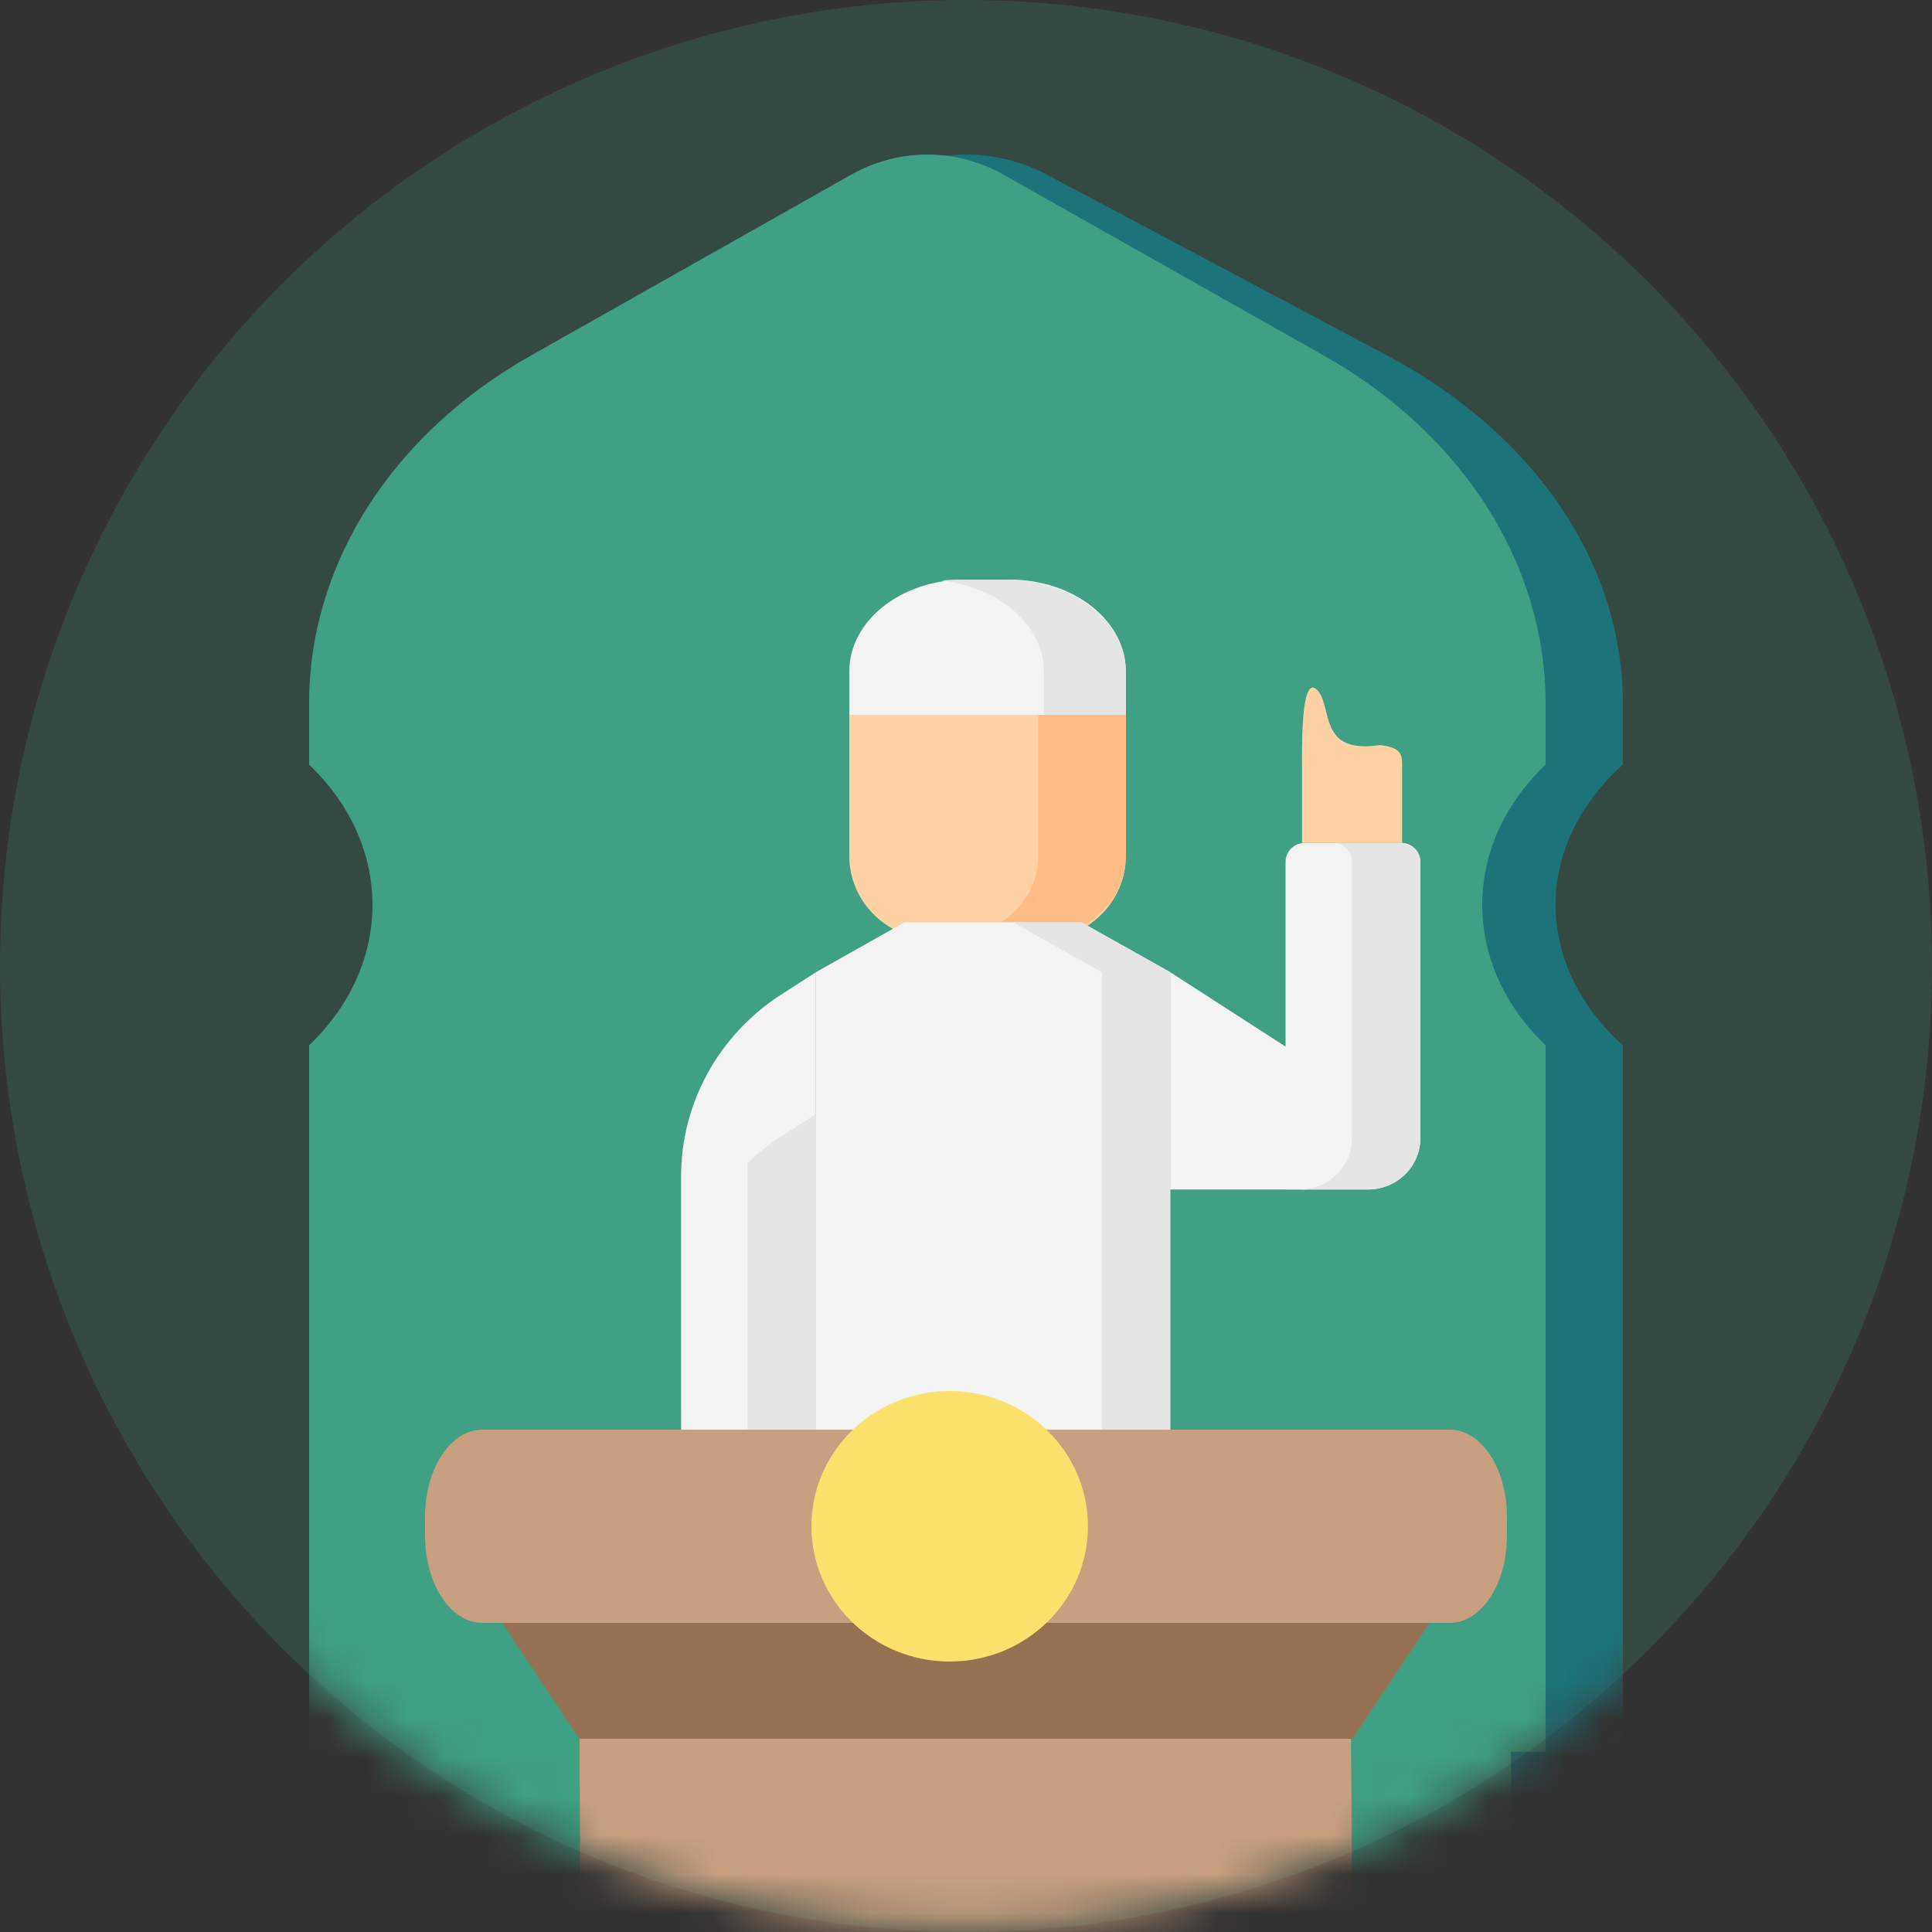 <svg width="50" height="50" viewBox="0 0 50 50" fill="none" xmlns="http://www.w3.org/2000/svg">
<rect x="0" y="0" width="50" height="50" fill="#333333" stroke="none"/>
<circle cx="25" cy="25" r="25" fill="#40A083" fill-opacity="0.2"/>
<mask id="mask0_262_9" style="mask-type:alpha" maskUnits="userSpaceOnUse" x="0" y="1" width="50" height="49">
<ellipse cx="25" cy="25.454" rx="25" ry="24.454" fill="#D8FFDB"/>
</mask>
<g mask="url(#mask0_262_9)">
<path d="M42 19.788C39.678 21.876 39.678 24.963 42 27.052V48.533C42 49.343 41.316 50 40.472 50H9.528C8.684 50 8 49.343 8 48.533V27.052C10.322 24.963 10.322 21.877 8 19.788V18.202C8 14.596 10.278 11.233 14.093 9.204L22.91 4.518C24.21 3.827 25.79 3.827 27.09 4.518L35.907 9.204C39.722 11.232 42 14.596 42 18.202V19.788Z" fill="#1C737A"/>
<path d="M40 19.788C37.814 21.876 37.814 24.963 40 27.052V48.533C40 49.343 39.356 50 38.562 50H9.438C8.644 50 8 49.343 8 48.533V27.052C10.186 24.963 10.186 21.877 8 19.788V18.202C8 14.596 10.144 11.233 13.735 9.204L22.033 4.518C23.257 3.827 24.743 3.827 25.967 4.518L34.265 9.204C37.856 11.232 40 14.596 40 18.202V19.788Z" fill="#40A083"/>
<path d="M40.271 45.333H39.103L39.129 50H40.296L40.271 45.333Z" fill="#1C737A"/>
<path d="M26.871 24.333H24.244C22.994 24.333 21.98 23.359 21.98 22.157V18.5H29.136V22.157C29.136 23.359 28.122 24.333 26.871 24.333Z" fill="#FED2A4"/>
<path d="M26.871 18.5V22.157C26.871 23.359 25.749 24.333 24.365 24.333H26.63C28.014 24.333 29.136 23.359 29.136 22.157V18.5H26.871Z" fill="#FFBD86"/>
<path d="M26.133 15H24.982C23.324 15 21.98 16.063 21.98 17.375V18.5H29.136V17.375C29.136 16.063 27.791 15 26.133 15V15Z" fill="#F3F3F3"/>
<path d="M26.023 15H24.83C24.672 15 24.517 15.009 24.365 15.026C25.864 15.198 27.014 16.184 27.014 17.375V18.5H29.136V17.375C29.136 16.063 27.742 15 26.023 15Z" fill="#E5E5E5"/>
<path d="M30.286 37.697H21.116V25.16L23.402 23.872H27.991L30.286 25.16V37.697Z" fill="#F3F3F3"/>
<path d="M27.99 23.872H26.221L28.516 25.16V37.697H30.285V25.16L27.99 23.872Z" fill="#E5E5E5"/>
<path d="M33.27 30.784H35.401C36.151 30.784 36.759 30.19 36.759 29.456V22.302C36.759 22.033 36.536 21.815 36.261 21.815H33.768C33.493 21.815 33.27 22.033 33.27 22.302V30.784Z" fill="#F3F3F3"/>
<path d="M36.261 21.815H34.492C34.767 21.815 34.99 22.033 34.99 22.302V29.456C34.99 30.19 34.382 30.784 33.632 30.784H35.401C36.151 30.784 36.759 30.19 36.759 29.456V22.302C36.759 22.033 36.536 21.815 36.261 21.815V21.815Z" fill="#E5E5E5"/>
<path d="M17.626 37.697H21.116V25.16L20.213 25.742C18.598 26.784 17.626 28.55 17.626 30.443V37.697Z" fill="#F3F3F3"/>
<path d="M20.213 29.415C19.899 29.618 19.61 29.848 19.347 30.101V37.697H21.116V28.833L20.213 29.415Z" fill="#E5E5E5"/>
<path d="M33.775 30.784H30.285V25.16L33.775 27.411V30.784Z" fill="#F3F3F3"/>
<path d="M36.287 21.815H33.697V19.843C33.697 19.533 33.65 17.427 34.079 17.847C34.509 18.268 34.079 19.529 35.712 19.282C36.287 19.351 36.287 19.533 36.287 19.843L36.287 21.815Z" fill="#FED2A4"/>
<path d="M39 39.252V39.747C39 40.992 38.338 42 37.52 42H12.479C11.662 42 11 40.992 11 39.747V39.252C11 38.008 11.662 37 12.479 37H37.52C38.338 37 39 38.008 39 39.252V39.252Z" fill="#C8A07F"/>
<path d="M37 42H13L15 45H35L37 42Z" fill="#967152"/>
<path d="M35 50H15.017L15 45H34.963L35 50Z" fill="#C8A07F"/>
<path d="M24.578 43C26.554 43 28.156 41.433 28.156 39.5C28.156 37.567 26.554 36 24.578 36C22.602 36 21 37.567 21 39.5C21 41.433 22.602 43 24.578 43Z" fill="#FCE16C"/>
</g>
</svg>
